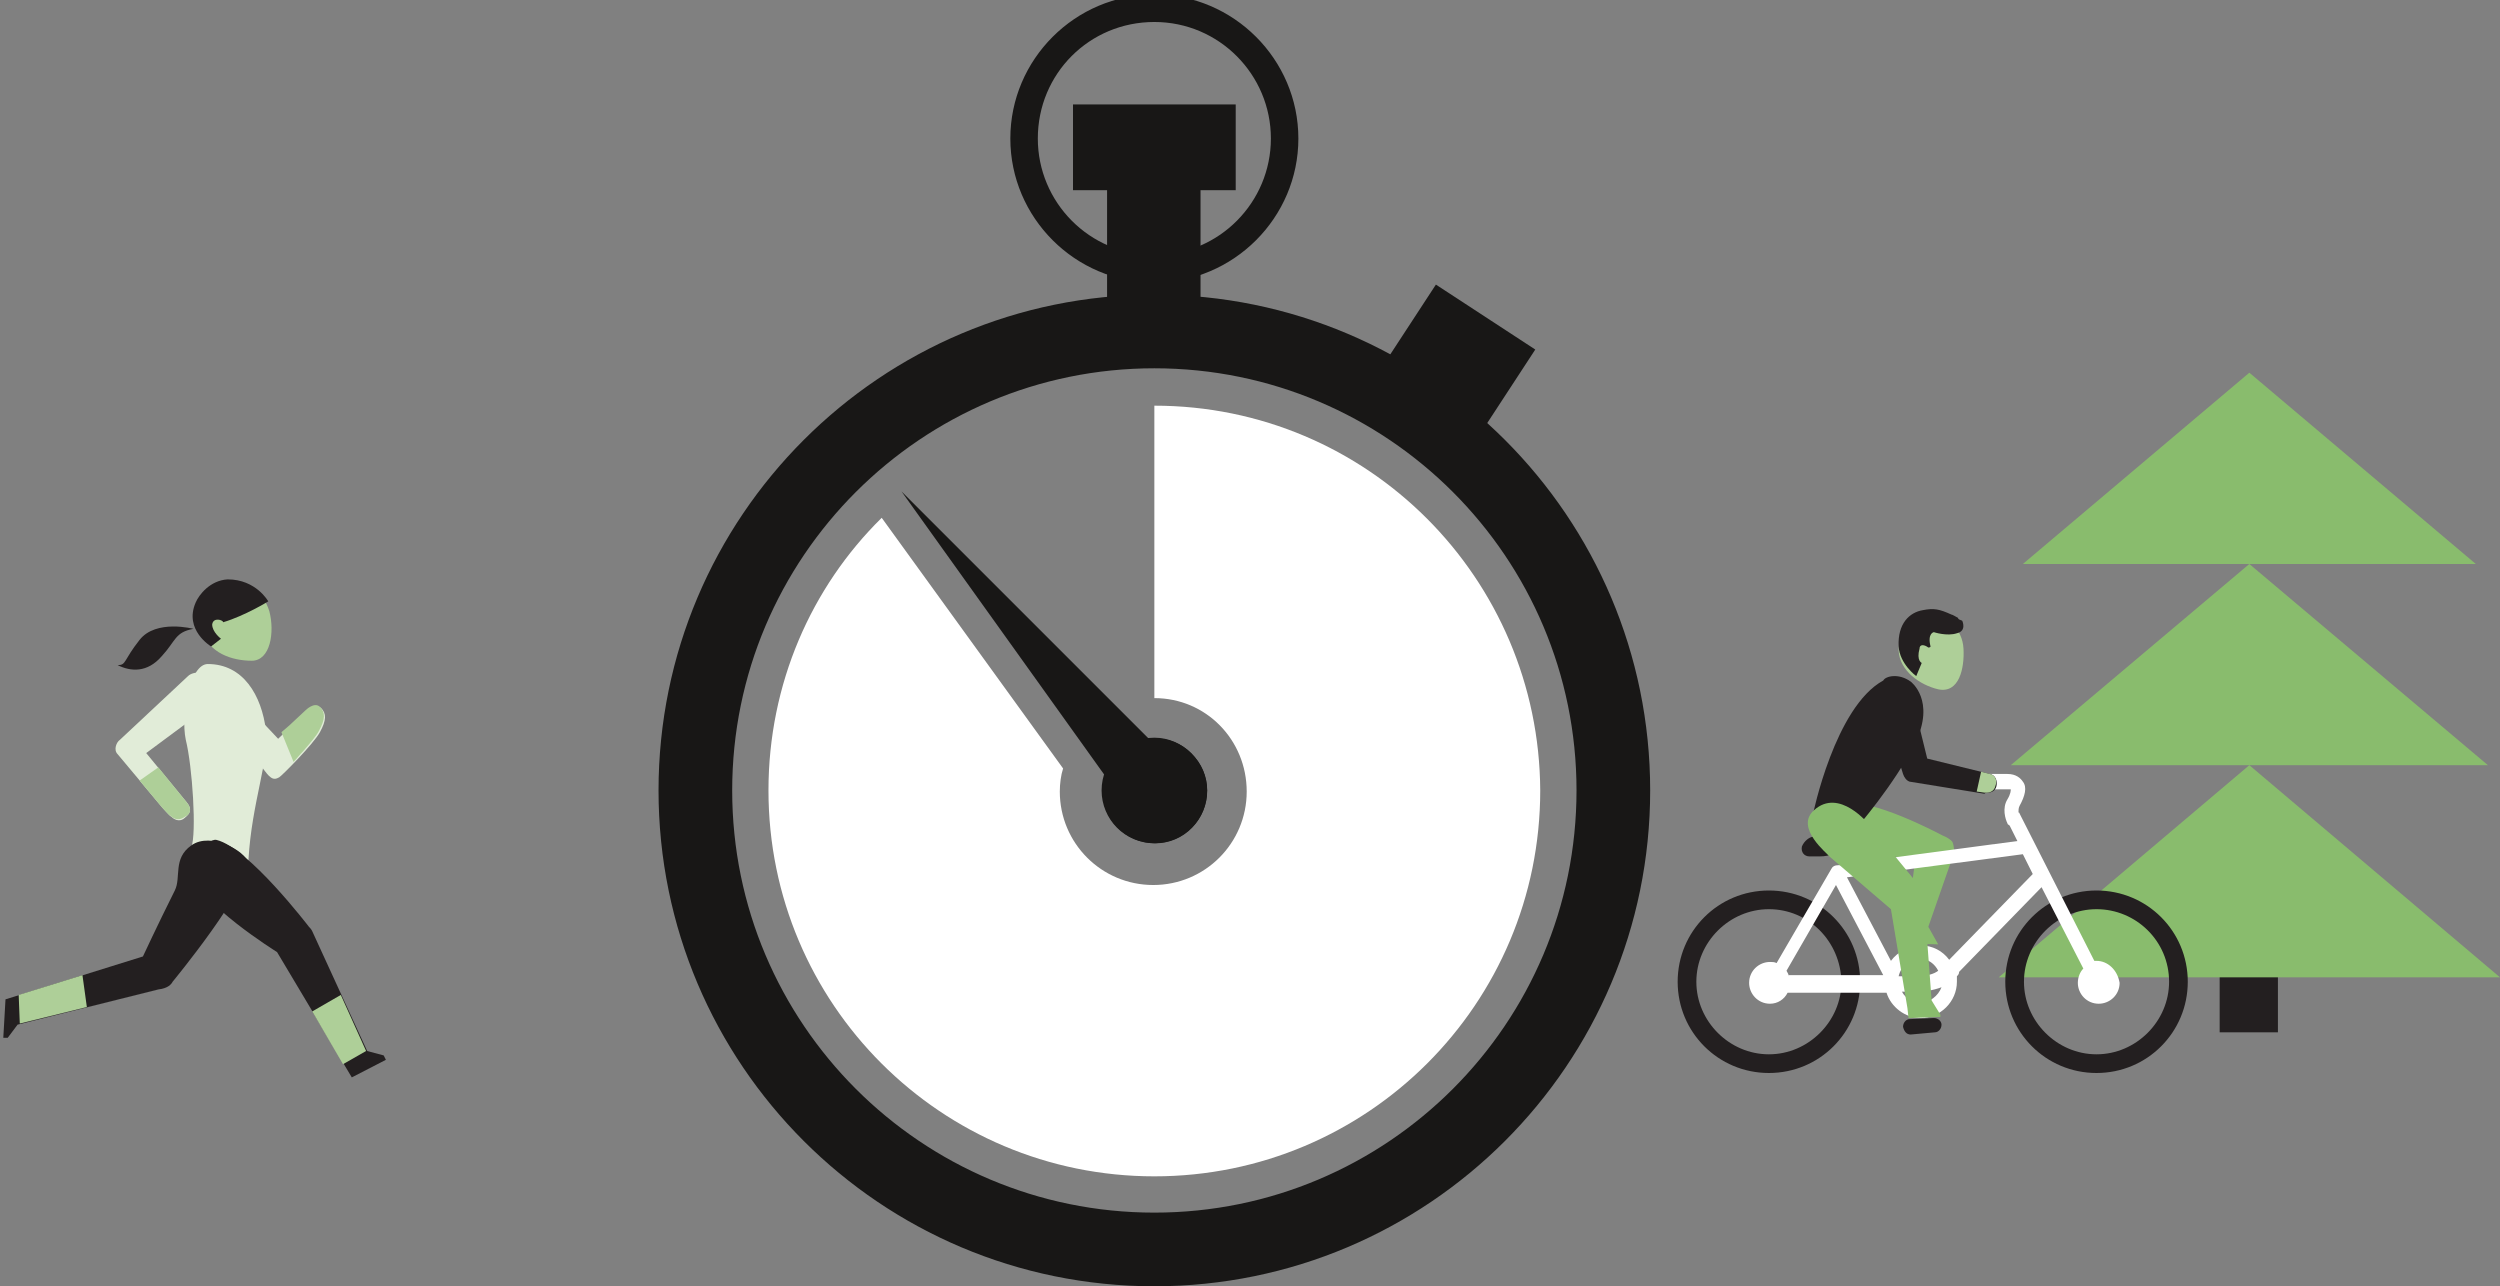 <?xml version="1.0" encoding="utf-8"?>
<!-- Generator: Adobe Illustrator 21.1.0, SVG Export Plug-In . SVG Version: 6.00 Build 0)  -->
<svg version="1.1" id="Capa_1" xmlns="http://www.w3.org/2000/svg" xmlns:xlink="http://www.w3.org/1999/xlink" x="0px" y="0px"
	 viewBox="0 0 227.4 117" style="enable-background:new 0 0 227.4 117;" xml:space="preserve">
<rect x="0" y="0" width="227.4" height="117" fill="#808080" stroke="none"/>
<style type="text/css">
	.st0{fill:#181716;}
	.st1{fill:#FFFFFF;}
	.st2{fill:#231F20;}
	.st3{fill:#89BC6D;}
	.st4{fill:#AECF98;}
	.st5{fill:#E1ECD8;}
</style>
<path class="st0" d="M105,26.8c-24.9,0-45.1,20.2-45.1,45.1S80.1,117,105,117c24.9,0,45.1-20.2,45.1-45.1S129.9,26.8,105,26.8
	 M105,110.3c-21.2,0-38.4-17.2-38.4-38.4c0-21.2,17.2-38.4,38.4-38.4c21.2,0,38.4,17.2,38.4,38.4C143.4,93.1,126.2,110.3,105,110.3"
	/>
<path class="st0" d="M105,67.1c-2.6,0-4.8,2.1-4.8,4.8c0,2.6,2.1,4.8,4.8,4.8c2.6,0,4.8-2.1,4.8-4.8C109.8,69.3,107.6,67.1,105,67.1
	"/>
<rect x="128.4" y="27" transform="matrix(0.547 -0.837 0.837 0.547 33.016 125.87)" class="st0" width="8.7" height="10.8"/>
<rect x="100.7" y="14.9" class="st0" width="8.5" height="13.3"/>
<rect x="97.6" y="9.5" class="st0" width="14.8" height="7.8"/>
<path class="st0" d="M105-0.5c-7.2,0-13.1,5.9-13.1,13.1c0,7.2,5.9,13.1,13.1,13.1c7.2,0,13.1-5.9,13.1-13.1
	C118.1,5.4,112.2-0.5,105-0.5 M105,23.2c-5.9,0-10.6-4.8-10.6-10.6C94.4,6.7,99.1,2,105,2c5.9,0,10.6,4.8,10.6,10.6
	C115.6,18.4,110.9,23.2,105,23.2"/>
<path class="st0" d="M102,68.3c-2,1.7-2.3,4.7-0.6,6.7c1.7,2,4.7,2.3,6.7,0.6c2-1.7,2.3-4.7,0.6-6.7C107,66.8,104,66.6,102,68.3"/>
<polygon class="st0" points="106.2,68.9 101.9,72.5 82,44.7 "/>
<path class="st1" d="M105,36.9v26.6c4.7,0,8.4,3.8,8.4,8.5c0,4.7-3.8,8.5-8.5,8.5c-4.7,0-8.5-3.8-8.5-8.5c0-0.7,0.1-1.5,0.3-2.1
	L80.2,47.1c-6.4,6.3-10.3,15.1-10.3,24.8c0,19.4,15.7,35.1,35.1,35.1c19.4,0,35.1-15.7,35.1-35.1C140,52.6,124.4,36.9,105,36.9"/>
<rect x="201.9" y="83.5" class="st2" width="5.3" height="10.4"/>
<polygon class="st3" points="227.4,88.9 181.8,88.9 204.6,69.6 "/>
<polygon class="st3" points="226.3,69.6 182.9,69.6 204.6,51.3 "/>
<polygon class="st3" points="225.2,51.3 184,51.3 204.6,33.9 "/>
<path class="st4" d="M24.5,55.6c0.5,1.9,0.1,4.5-1.6,4.5c-1.8,0-3.9-0.7-4.5-2.7c-0.5-1.9,0.5-3.9,2.2-4.4
	C22.4,52.6,23.9,53.7,24.5,55.6"/>
<path class="st2" d="M24.4,54.7c0,0-2.1,1.3-4.1,1.9c0-0.2-0.9-0.5-1,0.2c0,0.7,0.8,1.3,0.8,1.3l-0.9,0.7c0,0-2.5-1.5-1.4-4
	c0.3-0.7,1.3-2,2.9-2.1C23.3,52.7,24.4,54.7,24.4,54.7"/>
<path class="st2" d="M17.6,57.2c0,0-3.4-0.9-4.9,1c-1.5,1.9-1.2,2.3-2,2.3c1.2,0.6,2.7,0.7,4-0.8C16,58.3,15.9,57.5,17.6,57.2"/>
<path class="st5" d="M23.7,65.5l1.6,1.7l2.6-2.5c0,0,0.7-0.8,1.3-0.3c0.5,0.5,0.5,1.1-0.1,2.2c-0.6,1.1-3.5,4-3.7,4.1
	c-0.2,0.1-0.5,0.3-0.9-0.1c-0.4-0.3-2.1-2.9-2.1-2.9L23.7,65.5z"/>
<path class="st5" d="M18.9,60.4c3.2,0,4.9,2.8,5.3,6.1c0.3,2.6-1.3,6.5-1.6,11.7c-0.6,1.8-1.9,2.2-2.7,2.2s-3-2-2.5-3.3
	c0.5-1.3,0.1-7.4-0.5-9.8C16.4,64.9,17.3,60.4,18.9,60.4"/>
<path class="st5" d="M15.6,74.3c-0.2-0.1-0.5-0.5-0.8-0.8l-4.1-4.9c-0.4-0.4-0.1-1.1,0.2-1.3l6.2-5.8c0.5-0.5,1.8-0.4,2.3,0.1
	c0.5,0.5,0.7,1.8,0.1,2.3l-6.2,4.6L17,73c0.5,0.6,0.3,1-0.2,1.4C16.5,74.7,16,74.7,15.6,74.3"/>
<path class="st2" d="M32,98l-6.8-11.4c0,0-7.4-4.6-7.6-7.2c-0.1-0.9,1.2-3.2,2.1-3c2.9,0.7,8.4,7.9,8.4,7.9c0.1,0.1,0.2,0.2,0.3,0.4
	l5,10.9l1.5,0.4l0.2,0.4L32,98z"/>
<path class="st2" d="M0.3,94.4l0.2-3.5L13,87c0,0,1.3-2.8,2.9-6c0.6-1.2-0.2-2.9,1.5-4.1c1.8-1.3,5,0.6,5.1,1.5
	c0.3,2.3-6.8,10.9-6.8,10.9c-0.1,0.2-0.4,0.6-1.3,0.7L1.6,93.2l-0.9,1.2L0.3,94.4z"/>
<polygon class="st4" points="28.4,92 31.2,96.8 33.3,95.6 31,90.5 "/>
<polygon class="st4" points="1.8,93.1 7.9,91.6 7.5,88.7 1.7,90.5 "/>
<path class="st4" d="M17,73l-2.6-3.2l-1.7,1.2l2,2.4c0.3,0.3,0.6,0.7,0.8,0.8c0.4,0.4,0.9,0.4,1.3,0.1C17.3,74.1,17.5,73.6,17,73"/>
<path class="st4" d="M26.7,69.3c0.3-0.3,0.6-0.7,0.9-1c0.6-0.7,1.2-1.4,1.4-1.8c0.6-1.1,0.6-1.7,0.1-2.2c-0.5-0.5-1.3,0.3-1.3,0.3
	l-1.5,1.4l-0.7,0.6L26.7,69.3z"/>
<path class="st2" d="M190.7,97.6c-4.6,0-8.3-3.7-8.3-8.3c0-4.6,3.7-8.3,8.3-8.3s8.3,3.7,8.3,8.3C199,93.9,195.3,97.6,190.7,97.6
	 M190.7,82.7c-3.6,0-6.6,3-6.6,6.6c0,3.6,3,6.6,6.6,6.6c3.6,0,6.6-3,6.6-6.6C197.3,85.6,194.3,82.7,190.7,82.7"/>
<path class="st3" d="M173.4,84.4l0.8-6.1l-8.6-1.8c0,0,1.3-3,2.2-3.3c2.2-0.8,8.9,2.8,8.9,2.8c0.3,0.1,0.8,0.4,0.9,0.6
	c0.1,0.2,0.2,0.8,0.1,1.1l-2.3,6.6l0.9,1.6l-3.4-0.1l0.3-1L173.4,84.4z"/>
<path class="st2" d="M160.9,97.6c-4.6,0-8.3-3.7-8.3-8.3c0-4.6,3.7-8.3,8.3-8.3c4.6,0,8.3,3.7,8.3,8.3
	C169.2,93.9,165.5,97.6,160.9,97.6 M160.9,82.7c-3.6,0-6.6,3-6.6,6.6c0,3.6,3,6.6,6.6,6.6c3.6,0,6.6-3,6.6-6.6
	C167.4,85.6,164.5,82.7,160.9,82.7"/>
<path class="st2" d="M173.8,94.1c-0.4,0-0.6-0.3-0.7-0.7c0-0.4,0.3-0.7,0.6-0.7l2.2-0.1c0.4,0,0.7,0.3,0.7,0.6
	c0,0.4-0.3,0.7-0.6,0.7L173.8,94.1L173.8,94.1z"/>
<path class="st2" d="M163.9,77c-0.1,0.5,0.2,0.9,0.7,0.9h0.9c0.5,0,1-0.1,1.1-0.2c0.1-0.1,0.6-0.2,1.1-0.2h1.8
	c0.5,0,0.9-0.3,0.9-0.7c0-0.4-0.4-0.7-0.9-0.7H165C164.6,76.1,164.1,76.5,163.9,77L163.9,77z"/>
<path class="st1" d="M190.7,87.4c-0.1,0-0.1,0-0.2,0L183.7,74c0,0,0-0.1-0.1-0.1c0-0.2,0-0.4,0.1-0.6c0.5-0.9,0.7-1.7,0.3-2.2
	c-0.2-0.3-0.6-0.7-1.4-0.7h-1.8c-0.4,0-0.7,0.3-0.7,0.7c0,0.4,0.3,0.7,0.7,0.7h1.8c0.2,0,0.3,0,0.3,0c0,0.1,0,0.4-0.3,0.9
	c-0.5,0.8-0.2,1.8,0,2.2c0,0.1,0.1,0.1,0.2,0.2l0.7,1.4l-15.8,2.1c-0.1,0-0.2,0.1-0.3,0.1c-0.1,0-0.1,0-0.2,0
	c-0.3,0-0.5,0.1-0.6,0.3l-5,8.6c-0.2-0.1-0.4-0.1-0.6-0.1c-1,0-1.9,0.8-1.9,1.9c0,1,0.8,1.9,1.9,1.9c0.7,0,1.3-0.4,1.6-1h9
	c0.4,1.3,1.7,2.3,3.1,2.3c1.8,0,3.3-1.5,3.3-3.3c0-0.2,0-0.3,0-0.5c0.1-0.1,0.2-0.2,0.2-0.4l7.5-7.7l3.8,7.4
	c-0.3,0.3-0.5,0.8-0.5,1.3c0,1,0.8,1.9,1.9,1.9c1,0,1.9-0.8,1.9-1.9C192.6,88.2,191.7,87.4,190.7,87.4 M162.7,88.8
	c0-0.2-0.1-0.3-0.2-0.5l4.5-7.8l4.3,8.2H162.7z M174.7,91.2c-0.7,0-1.4-0.4-1.7-1h1.3c0.7,0,1.5-0.1,2.3-0.4
	C176.3,90.6,175.5,91.2,174.7,91.2 M172.7,88.8c0.2-0.9,1-1.6,1.9-1.6c0.8,0,1.4,0.5,1.7,1.1c-0.4,0.3-1,0.5-2.2,0.5H172.7z
	 M177.3,87.3c-0.6-0.8-1.5-1.3-2.6-1.3c-1.1,0-2.1,0.6-2.7,1.4l-4-7.6l16-2.1l0.9,1.8L177.3,87.3z"/>
<path class="st4" d="M172.7,59.2c0.1,1.8,1.9,3.1,3.6,3.5c1.9,0.4,2.4-1.9,2.3-3.7c-0.1-1.8-1.5-3.1-3.2-3.1
	C173.8,55.9,172.7,57.4,172.7,59.2"/>
<path class="st2" d="M173.8,62c0,0,2.3,1.7,0.4,5.6c-1.9,3.8-5.4,7.8-5.4,7.8l-3.9-1.3c0,0,2-9.8,6.4-12.2
	C171.5,61.5,172.7,61.2,173.8,62"/>
<path class="st3" d="M165,73.7c2.3-2.1,5,1.3,5,1.3l4.6,5.6c0.3,0.4,0.4,1,0.4,1l0.7,9.4l0.8,1.3l0,0.2l-2.9,0.1l-0.1-0.9l-1.5-9
	l-5.6-4.8C166.3,77.7,163.2,75.3,165,73.7"/>
<path class="st2" d="M180.8,72.1c0.4,0,0.7-0.2,0.8-0.6c0.1-0.5-0.1-1-0.6-1.1l-5.7-1.4l-1.4-5.7c-0.1-0.5-0.5-1-1.6-0.9
	c-0.5,0.1-1.4,0.7-1.1,1.9l1.9,6.1c0.1,0.3,0.3,0.6,0.6,0.7l6.8,1.1C180.6,72.1,180.7,72.1,180.8,72.1"/>
<path class="st4" d="M181,70.4l-0.8-0.2l-0.4,1.8l0.7,0.1c0.1,0,0.2,0,0.2,0c0.4,0,0.7-0.2,0.8-0.6C181.7,71,181.5,70.5,181,70.4"/>
<path class="st2" d="M178.5,56.5c0,0,0.4,0.9-0.5,1.1c-0.9,0.3-2.1-0.1-2.1-0.1s-0.6,0.1-0.3,1.3c0,0.1-0.2,0.1-0.2,0.1
	c-0.4-0.3-0.8-0.3-0.8,0.1c-0.3,1.1,0.2,1.3,0.2,1.3l-0.5,1.2c0,0-1.5-1.1-1.6-2.7c-0.1-2.1,1-3.1,2.2-3.3c1-0.2,1.5-0.1,2.6,0.4
	c0.1,0,0.4,0.2,0.6,0.3C178.1,56.4,178.5,56.4,178.5,56.5"/>
</svg>
